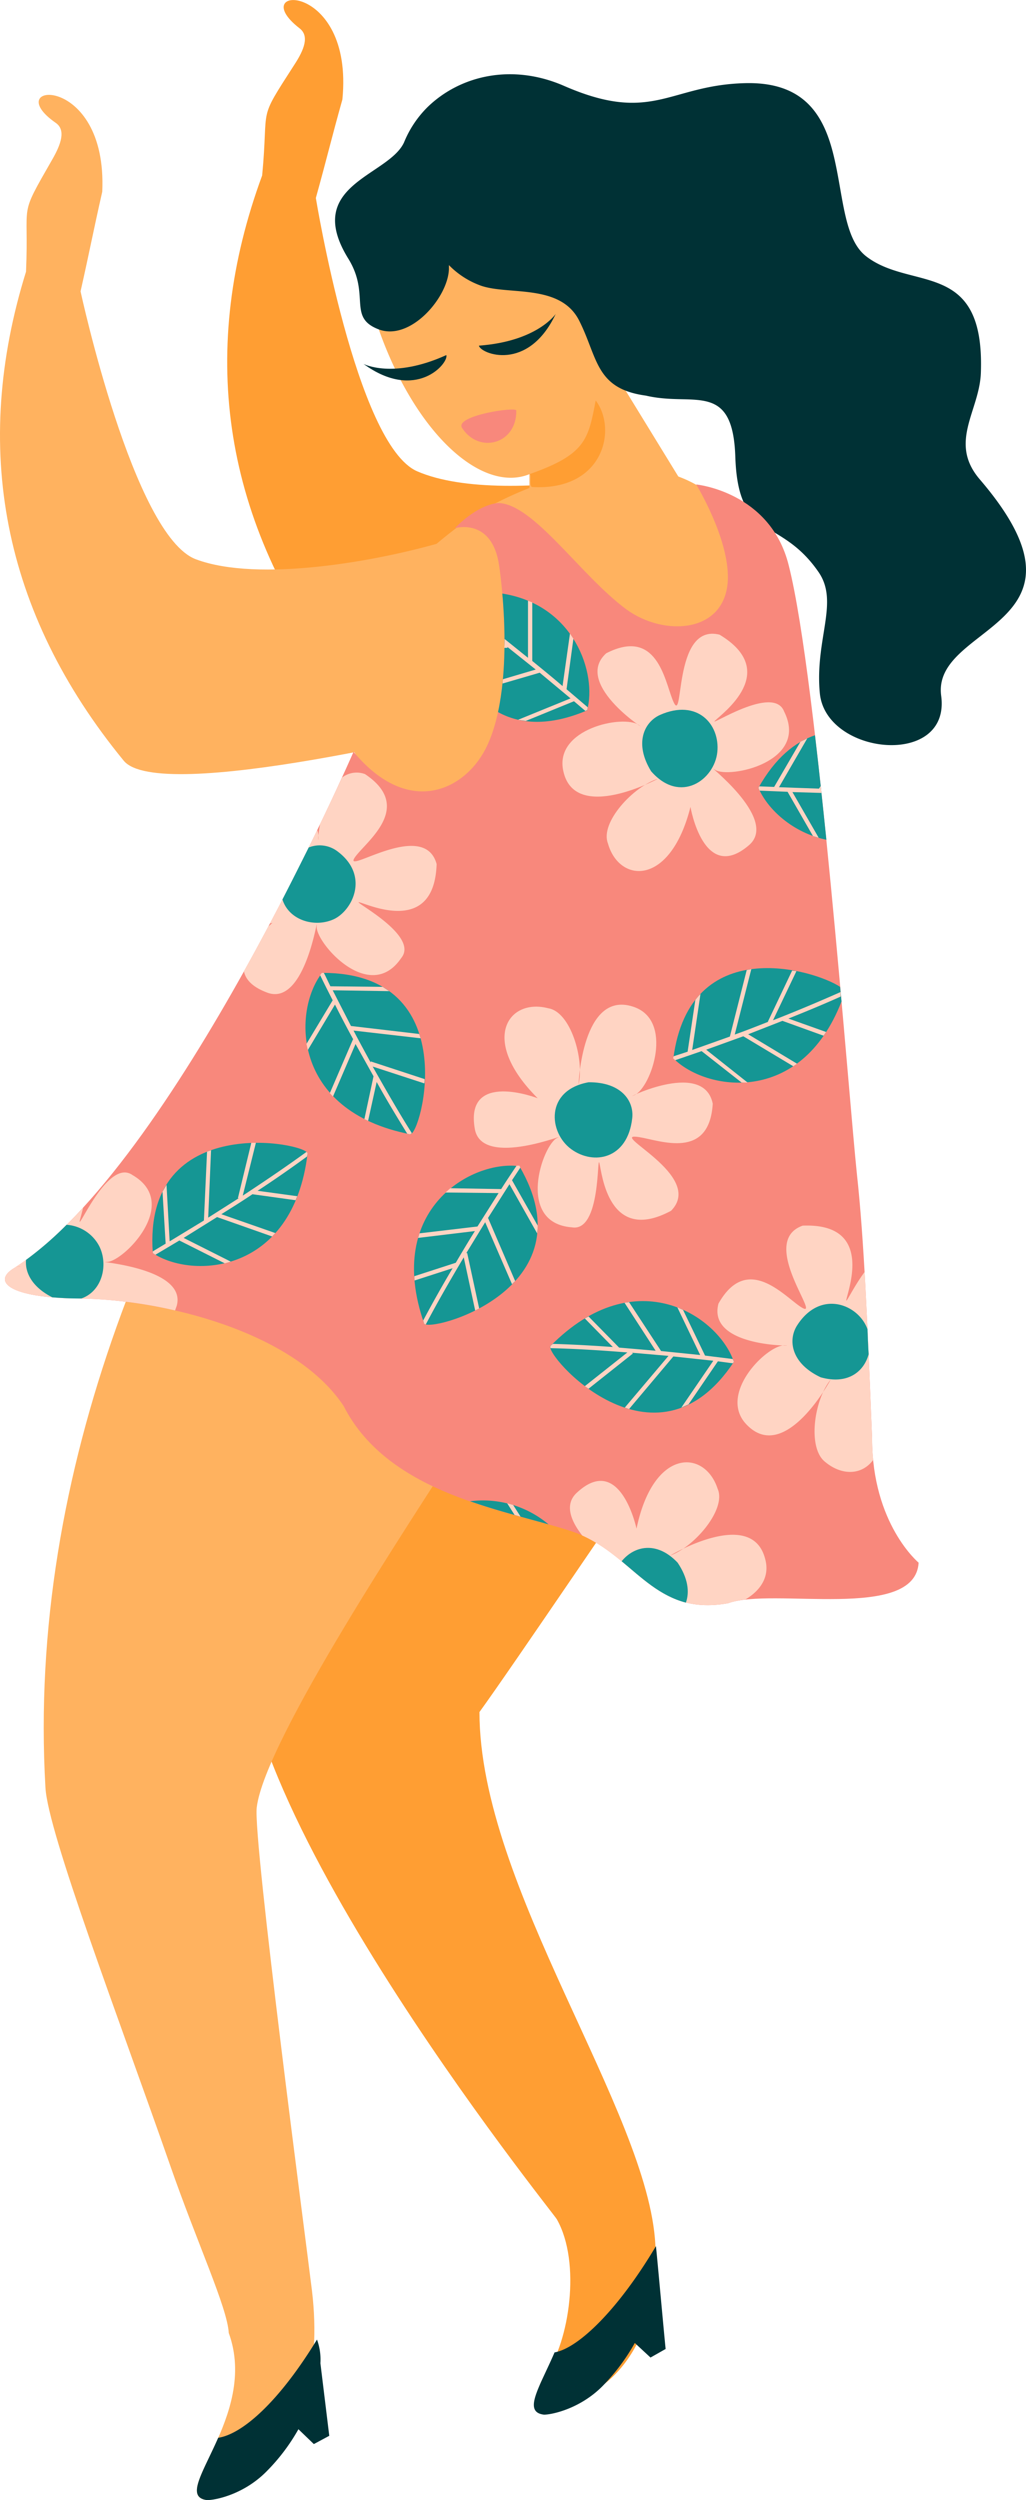 <svg xmlns="http://www.w3.org/2000/svg" width="359.3" height="875.3" viewBox="-0.013 -0.001 359.316 875.305" style=""><g><title>nholiday29_338585330</title><g fill-rule="evenodd" data-name="Layer 2"><path d="M110.6 69.3s14.1 86.4 35.5 95.7c15.9 6.9 43.1 5.8 65.8 2.4v70c-40.5 4-87.6 6.5-94.7-3.3C77.3 180 69.6 121.7 91.8 61.4c2.4-25.4-1.9-18.3 11.3-38.8 3.4-5.2 5.3-10 1.8-12.7-19.6-15.2 19.1-17.1 15 24.9-3.9 13.9-5.4 20.5-9.3 34.5z" fill="#ff9e33"></path><path d="M117.2 319.7s26.5-26.1 15.2-43c-8-12-18.6-30.2-17.9-37.7 1.3-16.4 38.5-51.8 55.9-61.2 67.4-36.2 133-5.7 70.1 131-4.7 10.2 4.1 47.9 4.1 47.9z" fill="#ffb25f"></path><path d="M181.6 335s50.7-2.7 83.6 37.6c28.7 43.1 17.8 111.3-39.8 143.3-2.1 2.6-46.1 67.8-57.5 83.5 0 61.3 59.2 139.7 61.6 186.5 1.9 36.7-18.4 53.8-31.9 54.6 0-.2-14.5 1.8-6.4-9.4s12.4-38.9 3.8-54.1c-.2-1-127.6-158.3-107.9-218Q109 497.2 131 435.2q25.2-50.1 50.6-100.2z" fill="#ff9e33"></path><path d="M15.9 625.8c.8 15.7 25.8 81.1 43.6 132.1 9.6 27.6 20.1 50 20.6 58.9 10.7 29.3-21.4 56.7-7.7 58.5 8 .2 44.7-16.8 36.5-76-1.3-11.1-20.4-155.4-19-166.5 2.9-23.9 55.6-102.7 69.8-125.2 102.6-10.1 101-119.3 61.3-155.3-9.5-8.6-90.4-29.7-103.5-32.5-62.7 89-108 195-101.6 306z" fill="#ffb25f"></path><path d="M206 115.4l33.8 55.1-54.4 3.7V166c-16.1 6.5-38.4-12.7-51.6-47.5-21.1-55.1 40.9-74.4 65.9-26.2a58.5 58.5 0 0 1 6.3 23.1z" fill="#ffb25f"></path><path d="M194.6 109.9s-6.4 9.6-26.9 11.1c.6 2.9 17.2 9.4 26.9-11.1z" fill="#003135"></path><path d="M127.3 127.4s10.3 5.4 29-3.1c.9 2.8-10.6 16.5-29 3.1z" fill="#003135"></path><path d="M180.8 143.7c.2 11.8-13.1 15.3-19 6.1-2.7-4.3 18.9-7.5 19-6.1z" fill="#f8887c"></path><path d="M141.5 49.8a37 37 0 0 1 8.3-12.4c11.5-11.1 29.6-15.2 47.6-7.4 31.1 13.6 36.8-.2 63.4-.9 21.4-.6 28 11.9 31.3 26s3.5 28.6 11.2 34.6c15.8 12.3 41.6.8 40.2 40.7-.4 13.4-11.5 24.4-.4 37.4 44.4 51.8-16.9 50.5-13.5 75.8s-40.4 20.9-42.5-.9c-1.8-19 6.9-31.9-.5-42.5-13.7-19.8-28.1-10.3-29.1-40.3-.6-18.5-7.4-19.8-17-20.1-4.3-.1-9.2-.1-14.3-1.3-17.8-2.4-16.8-13.3-23.4-26.3s-24.7-8.8-34.4-12.2a29.7 29.7 0 0 1-11.2-7.2v1.5c-.4 10-13.6 25.2-24.6 21s-2.8-12-10.6-24.7c-16.1-26 14.1-28.9 19.5-40.8z" fill="#003135"></path><path d="M185.4 166c19.6-6.9 20.6-12 23.2-25.8 7.6 9.9 2.9 31.7-22.2 30.3-1.3-.1 0-4.8-1-4.5z" fill="#ff9e33"></path><path d="M28.2 102s18.5 85.6 40.4 93.8 63.7.7 87-6.2 23-18.1 37-2.3 22.6 54.6-5 61.7-132 32.4-144.3 17.3C.7 214.3-10 156.5 9.1 95.1c1.1-25.5-2.9-18.2 9.2-39.3 3.1-5.4 4.8-10.3 1.2-12.8C-.9 28.8 37.7 24.9 35.8 67.1c-3.2 14.1-4.4 20.7-7.6 34.9z" fill="#ffb25f"></path><path d="M123.8 263.2S61 408 5.2 443.8c-8.5 4.9-1.6 10.6 22 10.8 30 .2 75.9 11.7 93.1 37.6 15.9 31.3 57.8 36.6 79.8 43.9s28 30.1 54.9 25.2c15.4-5.7 65.5 6.5 66.7-14.2 0 0-16.3-13.5-16.3-43.6-1.6-39.8-2.8-69.5-5.3-92.3-2.9-27.5-13.7-173.2-23.9-213.3-6.4-25.8-32.4-28.3-32.4-28.3s11.4 18.6 11.1 33c-.5 19.1-22.2 20.5-35.6 10.7-16.3-12.1-32.6-37.2-45-37.2-7.8.9-15 8.8-15 8.8s13.1-3.9 15.5 13.2c1.4 9.4 4.9 43-4 62.5-7.1 15.8-27.4 26.2-47 2.6z" fill="#f8887c"></path><path d="M72.4 875.3c2.7.1 12.6-1.8 20.6-9.7a68.3 68.3 0 0 0 11.5-15.1l5.4 5.2 5.4-2.9-3.1-25.4a20.4 20.4 0 0 0-1.2-8.3c-13.3 21.8-26.1 33.1-34.6 34.4-5.4 12.3-11.4 20.8-4 21.8z" fill="#003135"></path><path d="M190.5 845.4c2.7 0 12.5-2 20.4-9.9a71.1 71.1 0 0 0 11.4-15.2l5.5 5.1 5.3-3c-.4-3.6-3.3-35.8-3.4-36-13 21.9-27 35.7-35.5 37.2-5.3 12.3-11.2 20.9-3.7 21.8z" fill="#003135"></path><g><path d="M188.3 384.5C167.7 364 178 349.3 192 353c7.8 1.2 12.7 17.8 10.6 26.7 0 0 1.2-33 19-27.3 14.6 4.6 6.5 28.3.6 31s24.1-13.2 27.4 3c-1.2 19.8-18.3 12.9-25.8 11.7-11.9-1.9 23.4 13.4 11.2 25.8-22 11.8-24.2-13.2-25.1-16.7s.6 24.2-9.6 22.5c-19.8-1.5-10.3-28.9-5.2-31.3s-26.1 10.9-28.8-3c-3.8-20.9 22-10.9 22-10.9z" fill="#ffd4c3"></path><path d="M206.1 378.9c-15.3 2.8-14 17.6-6.1 23.4s19.8 3.5 21.4-10.8c.7-6-3.8-12.7-15.3-12.6z" fill="#159694"></path><path d="M181.9 408.3c-16.3-2.3-47.4 14.7-33.4 55 1.2 3.6 58.6-11.7 33.4-55z" fill="#159694"></path><path d="M182.2 408.8l-2.9 4.4 9 15.9a22.8 22.8 0 0 1-.2 2.7l-9.7-17.2-7.5 11.8 9.5 22.1-1.1 1.1-9.4-21.7-6.6 10.8h.3l4.2 19.4-1.4.7-4-18.6c-4.4 7.4-9.1 15.5-13.3 23.5-.3-.1-.6-.2-.6-.4l-.3-1c3.3-6.2 6.8-12.4 10.3-18.3l-13.3 4.3a7.6 7.6 0 0 1-.1-1.5l14.5-4.7c2.3-3.9 4.5-7.6 6.7-11.1l-19.9 2.4c.2-.5.3-1 .5-1.6l20.3-2.4 7.4-11.7-18.6-.2 1.7-1.5 17.8.3c2.1-3.3 4-6.1 5.4-8.2h1z" fill="#ffd4c3"></path><path d="M235.8 370.5c11.2 11.4 44.6 16.9 58.9-19.9l-.5-5.1c-9-6-52.6-19.1-58.4 25z" fill="#159694"></path><path d="M235.9 369.8l4.9-1.6 2.7-18.1a19.6 19.6 0 0 1 1.8-2.1l-2.9 19.6 13.2-4.7 5.9-23.3 1.6-.3-5.8 22.9c3.7-1.3 7.7-2.9 11.8-4.5h-.2l8.5-17.9 1.5.2-8.2 17.2c7.7-3 15.8-6.4 23.7-9.9v1.6c-6 2.7-12.3 5.3-18.3 7.7l13.2 4.7-.9 1.3-14.4-5.2-12 4.7 17.1 10.3-1.3.9-17.5-10.5-13 4.7 14.5 11.5h-2.1l-14-11-9.3 3.2a4.6 4.6 0 0 0-.7-.7z" fill="#ffd4c3"></path><g><path d="M305.8 511.1c-4 5.5-11.2 5.6-17.1.5s-3.6-21.5 2.2-28.6c0 0-15.6 29.2-29 16.2-11.2-10.6 6.5-28.3 12.9-28.2s-27.4 1.4-23.2-14.6c9.7-17.2 22.1-3.6 28.3.8 9.8 6.9-15.2-22.3 1.2-28.1 25-1 15.9 22.4 15.3 25.9-.4 1.9 2.4-4.3 6.4-9.7.9 16.6 1.7 35.8 2.6 58.2a61.2 61.2 0 0 0 .4 7.6z" fill="#ffd4c3"></path><path d="M287.4 482.2c9.6 2.7 15.2-2.1 16.8-8.1-.2-3-.3-5.9-.4-8.7a11.1 11.1 0 0 0-.7-1.6c-4-7.7-16.3-11.8-24 .3-3.2 5.1-2.1 13.2 8.3 18.1z" fill="#159694"></path><g><path d="M257 476.8c-5.2-15.7-34.2-35.9-64.2-5.6-2.6 2.7 36.5 47.4 64.2 5.6z" fill="#159694"></path><path d="M256.6 477.3l-5.2-.7-10.3 15.1-2.5 1.1 11.2-16.4-14-1.5-15.5 18.4-1.5-.5 15.3-18.1-12.7-1.1.2.3-15.5 12.3-1.3-.9 14.9-11.8c-8.7-.7-17.9-1.3-26.9-1.5a1.1 1.1 0 0 1 0-.8l.8-.7c7 .2 14.1.6 21 1.1l-9.8-10 1.3-.7 10.7 10.9 12.8 1.1-10.9-16.8 1.6-.2 11.2 17.1 13.7 1.4-8-16.7 2 .9 7.7 16 9.7 1.2a10.4 10.4 0 0 1 .4 1z" fill="#ffd4c3"></path></g></g><g><path d="M5.7 443.4h.7c1.4 0 .9.1-.7 0 7.7-5 15.6-12.1 23.4-20.6-.5 2.1-1 3.8-1.2 4.6-.6 3.6 10-22 18.5-16 17.2 10-3.4 30.5-9 30.4s28.1 1.7 24.5 15.3l-.6 1.7a160.9 160.9 0 0 0-34.1-4.2c-23.6-.2-30.5-5.9-22-10.8z" fill="#ffd4c3"></path><path d="M28.5 454.6c7.4-2.6 9.5-12 6.2-18.4a14 14 0 0 0-11.4-7.4 119.8 119.8 0 0 1-14.2 12.3c-.4 4.4 2.1 9.5 9.2 13.1 2.6.2 5.6.4 8.9.4z" fill="#159694"></path><g><path d="M53.5 438.7c13.7 9.2 49.1 7.5 54.2-34.8.4-3.7-57.8-15.2-54.2 34.8z" fill="#159694"></path><path d="M53.5 438.1l4.5-2.7-1.1-18.2 1.4-2.4 1.1 19.8 12-7.3 1.1-24.1 1.4-.5-1 23.6 10.7-6.8h-.3l4.7-19.4h1.6L85 418.6c7.3-4.8 15-10 22.3-15.3a.7.7 0 0 1 .4.6l-.2 1c-5.6 4.1-11.5 8.2-17.3 12l13.9 1.9-.6 1.4-15.1-2.1c-3.7 2.5-7.4 4.8-10.9 7l18.9 6.6-1.1 1.2-19.3-6.8-11.7 7.3 16.5 8.3-2.1.6-15.9-8-8.4 5-.9-.6z" fill="#ffd4c3"></path></g></g><g><path d="M222.9 535.2c5.9-28.4 23.9-27.8 28.4-14 3.2 7.1-8 20.3-16.6 23.4 0 0 28.4-17 33.2 1 1.9 6.5-1.8 11.4-6.9 14.4a27 27 0 0 0-6 1.3c-25.2 4.6-32.2-15.2-51.1-23.7-3.9-5-6.3-10.7-2.1-14.8 15.4-14.6 21.1 12.4 21.1 12.4z" fill="#ffd4c3"></path><path d="M237.3 547.1c-7.4-7.8-15.3-5.8-19.6-.5 7.1 5.9 13.4 12.1 22.5 14.5 1.3-3.7.8-8.5-2.9-14z" fill="#159694"></path><g><path d="M192.1 533.7a35.7 35.7 0 0 0-27.5-8.1c9.7 3.4 19.4 5.8 27.5 8.1z" fill="#159694"></path><path d="M180.2 530.4l-2.6-4.1 2.1.6 2.6 4.1z" fill="#ffd4c3"></path></g></g><g><path d="M95.4 323.1l-.9.2c6.4-12.1 12-23.3 16.6-32.7a6.6 6.6 0 0 1 .4 2.6c-.2 2.3-.2-.5.6-4.8 3.2-6.5 5.7-12 7.7-16.2a8.4 8.4 0 0 1 8-1.2c16.5 11 2 22.4-2.8 28.2-7.7 9.4 23.3-13.5 27.9 3.3-.8 24.9-23.5 14.3-27 13.4s21.2 11.5 14.6 19.5c-11.1 16.4-30.1-5.5-29.6-11.1s-3.7 27.9-17.1 23.3c-5.5-2-7.8-4.7-8.4-7.6 3-5.3 5.8-10.5 8.5-15.6z" fill="#ffd4c3"></path><path d="M98.9 314.9c2.3 7.3 11.2 9.9 17.8 7s13-15.3 1.4-23.9a10.3 10.3 0 0 0-10-1.3c-2.8 5.6-5.9 11.8-9.2 18.2z" fill="#159694"></path><g><path d="M112.8 340.6c-10.2 12.9-11 48.3 30.8 56.5 3.8.7 19.3-56.6-30.8-56.5z" fill="#159694"></path><path d="M113.4 340.6c.7 1.3 1.4 2.9 2.3 4.7l18.3.2 2.3 1.5-19.8-.3 6.4 12.5 23.9 2.8c.2.5.3 1 .5 1.5l-23.5-2.7c1.8 3.5 3.9 7.3 6 11.2v-.4l18.9 6.2a7.6 7.6 0 0 1-.1 1.5l-18.1-5.9c4.3 7.6 8.9 15.7 13.7 23.3a.9.9 0 0 1-.7.4l-.9-.2c-3.7-6-7.4-12.1-10.7-18.1l-3 13.6-1.3-.6 3.2-15-6.3-11.3-7.9 18.4-1.1-1.2 8.1-18.8h.1c-2.4-4.4-4.6-8.6-6.4-12.2l-9.5 15.9c-.2-.7-.3-1.4-.5-2.1l9.2-15.3c-1.8-3.5-3.3-6.5-4.4-8.8l.6-.8z" fill="#ffd4c3"></path></g></g><g><path d="M241.8 282.5c-7.1 28.1-25 26.7-28.9 12.8-2.9-7.3 8.9-20 17.6-22.7 0 0-29.1 15.7-33.2-2.5-3.5-15 21-20 26.4-16.3s-23.7-14-11.4-25.1c17.6-9 20.4 9.1 23.2 16.2 4.4 11.3-.4-27 16.5-22.7 21.4 12.9 1 27.5-1.6 30.1s20.5-12.9 24.2-3.2c8.9 17.8-19.5 23.6-24.2 20.4s22.6 16.9 12 26.3c-16 13.9-20.6-13.3-20.6-13.3z" fill="#ffd4c3"></path><path d="M228 270c10.2 11.7 22.2 3 23.2-6.7s-7-18.8-20.1-13c-5.5 2.5-9.1 9.9-3.1 19.7z" fill="#159694"></path><path d="M265.6 275.8c3.1 7.5 12.1 15.8 23.8 18.2-1.3-12.5-2.6-24.9-4-36.6-7 2.4-13.9 7.9-19.8 18.4z" fill="#159694"></path><path d="M265.9 275.3l5.2.2 9.2-15.8 2.4-1.2-9.9 17.1 14 .5.6-.9.3 2.4-10.2-.3 9.2 16-2-.6-8.9-15.5-9.8-.4-.4-1z" fill="#ffd4c3"></path><g><path d="M205.6 248.7c3.5-12.9-4.4-36.9-29.7-40.9 1 11.1 1.5 27.6-1.5 41.5 7.6 4.2 17.8 5.1 31.2-.6z" fill="#159694"></path><path d="M205 248.9l-4-3.4-16.9 6.9-2.7-.4 18.4-7.5-10.8-9-13 3.8c0-.5.1-1 .1-1.5l11.5-3.4-9.9-7.9v.3h-1.1c.1-1 .1-2.1.1-3.1l8.2 6.6v-20l1.5.6v20.5c3.9 3.2 7.5 6.1 10.6 8.8l2.6-18.4 1.2 1.8-2.4 17.7 7.4 6.3a3.6 3.6 0 0 1-.2 1z" fill="#ffd4c3"></path></g></g></g></g></g></svg>